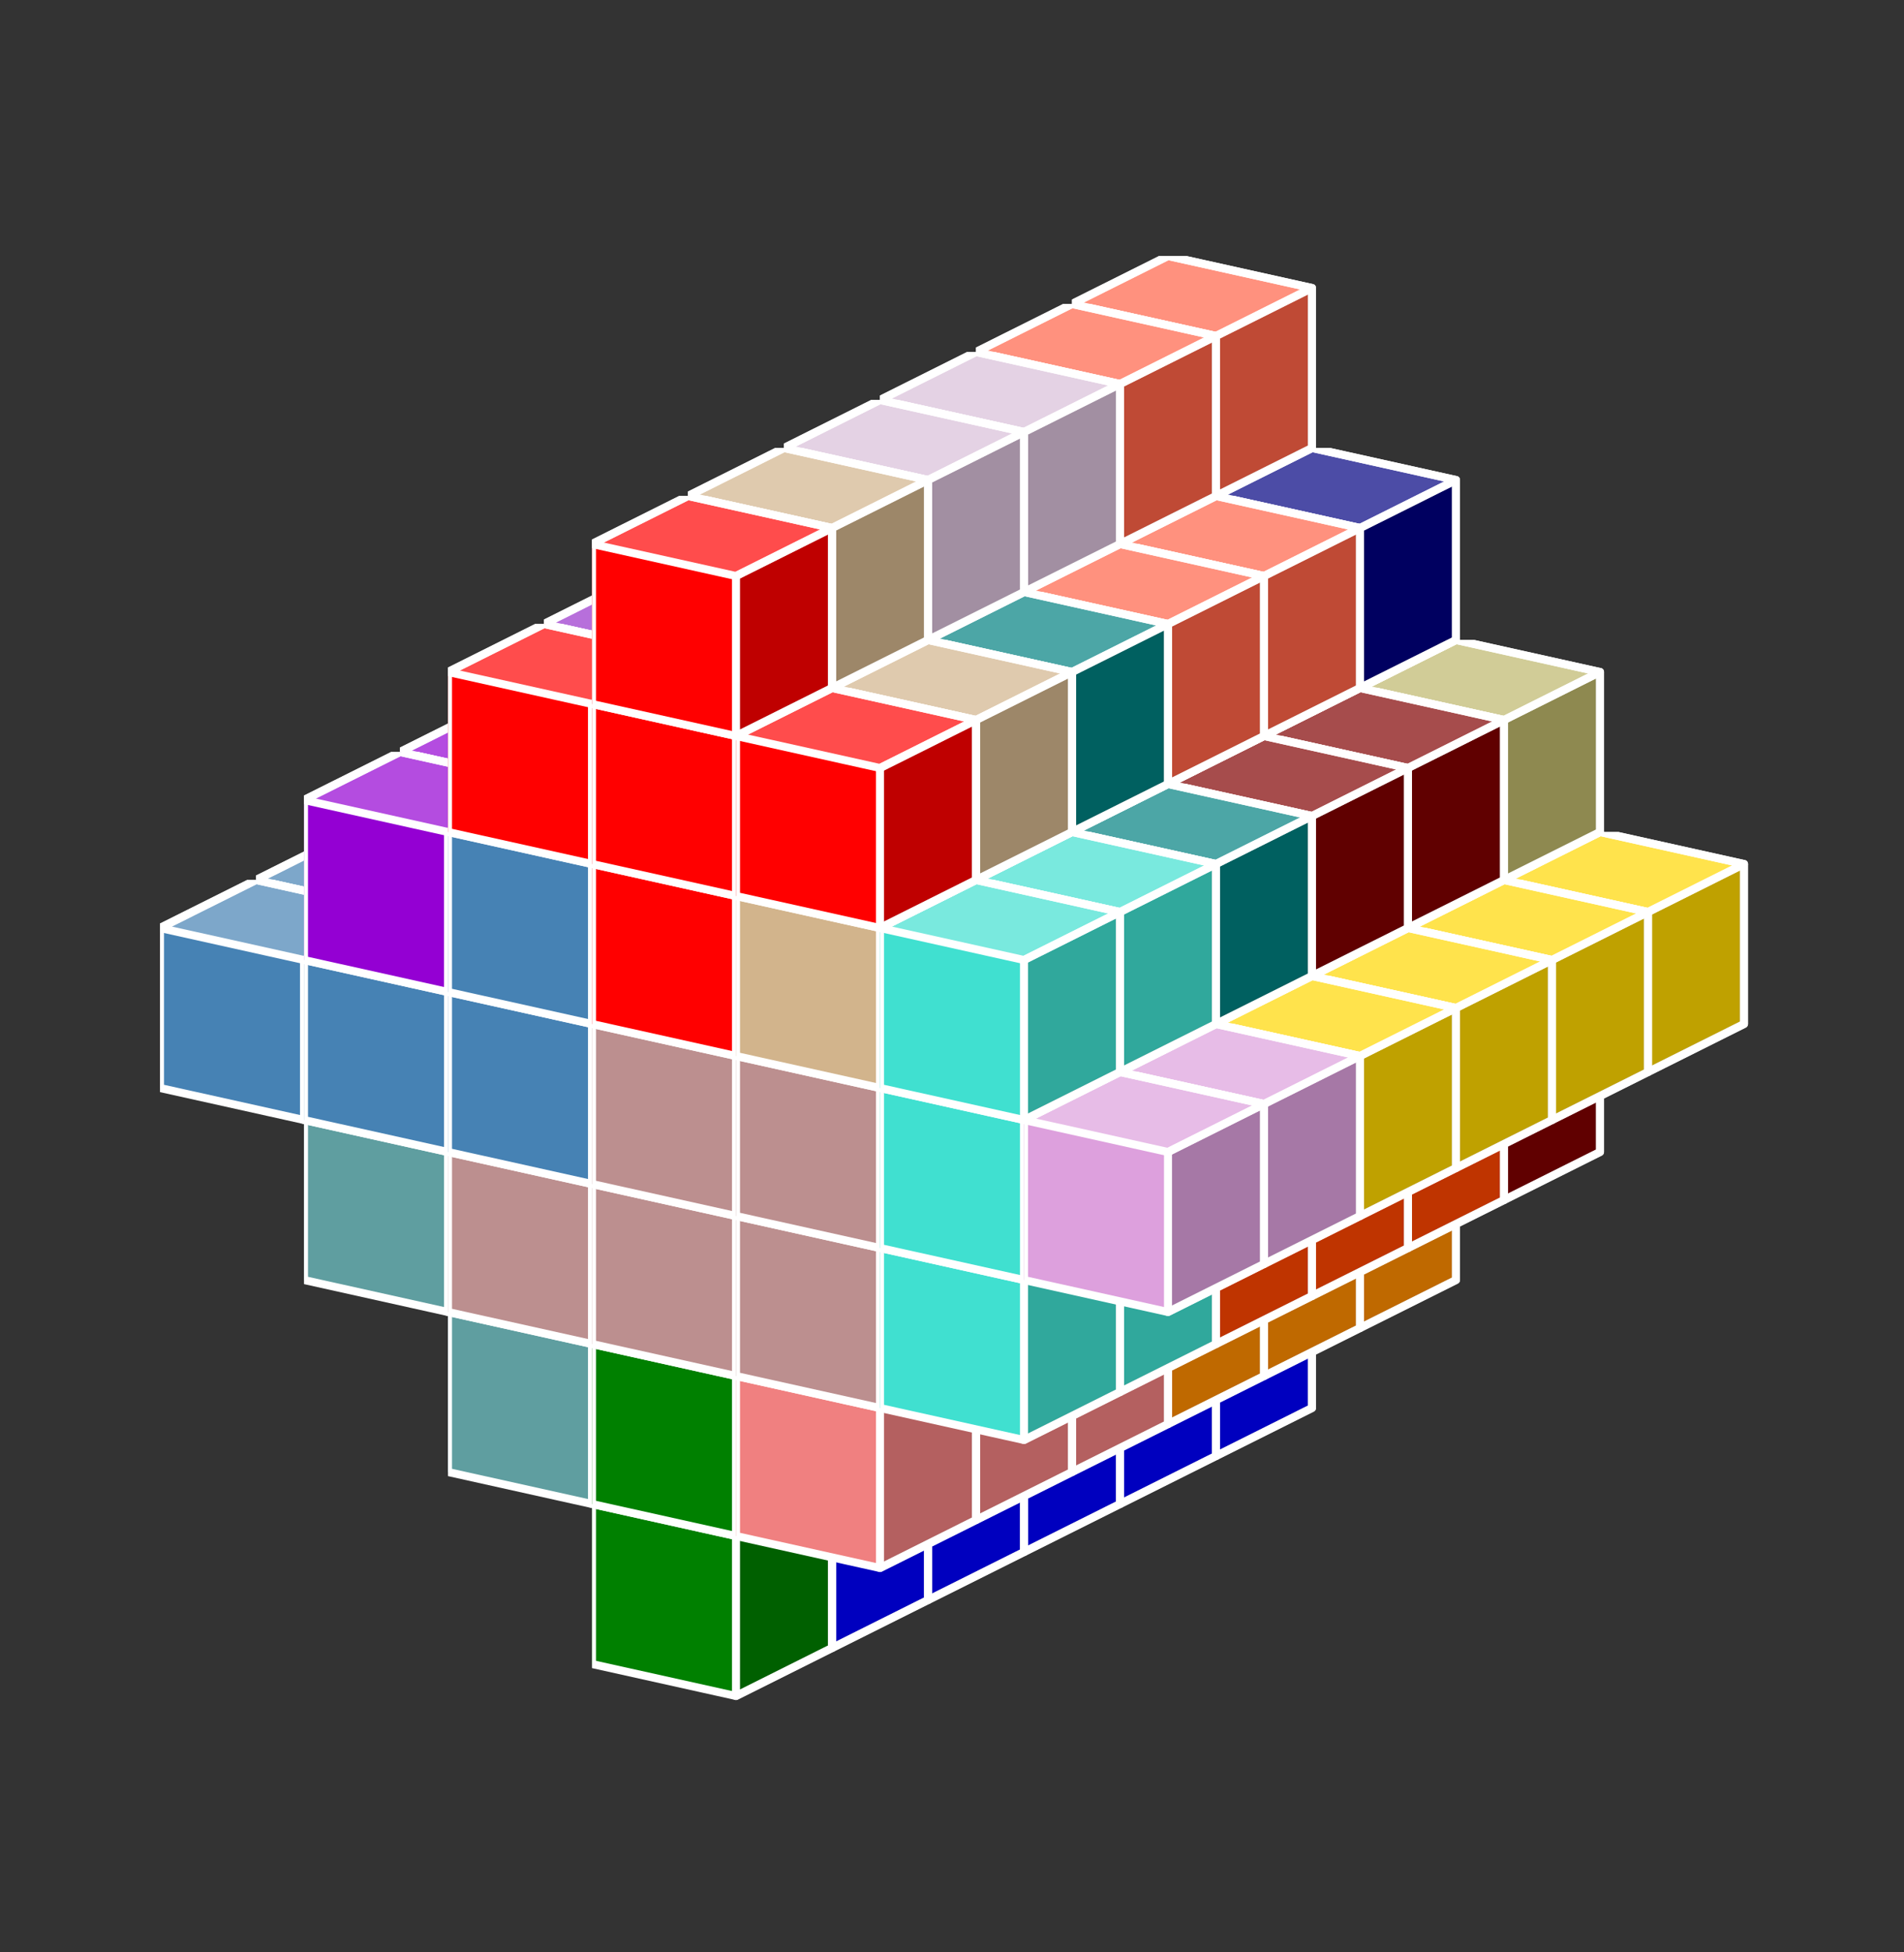 <?xml version="1.0" standalone="no"?>
<!-- Created by Polyform Puzzler (http://puzzler.sourceforge.net/) -->
<svg width="119.000" height="122.000"
     viewBox="0 0 119.000 122.000"
     xmlns="http://www.w3.org/2000/svg"
     xmlns:xlink="http://www.w3.org/1999/xlink">
<rect x="0" y="0" width="119.000" height="122.000" fill="#333333" stroke="none"/>
<defs>
<symbol id="cube0">
<polygon fill="gray" stroke="white"
         stroke-width="0.5" stroke-linejoin="round"
         points="0,13 9,15 15,12 15,2 6,0 0,3" />
<polygon fill="black" fill-opacity="0.25" stroke="white"
         stroke-width="0.5" stroke-linejoin="round"
         points="9,15 15,12 15,2 9,5" />
<polygon fill="white" fill-opacity="0.30" stroke="white"
         stroke-width="0.5" stroke-linejoin="round"
         points="0,3 9,5 15,2 6,0" />
</symbol>
<symbol id="cube1">
<polygon fill="black" stroke="white"
         stroke-width="0.5" stroke-linejoin="round"
         points="0,13 9,15 15,12 15,2 6,0 0,3" />
<polygon fill="black" fill-opacity="0.25" stroke="white"
         stroke-width="0.5" stroke-linejoin="round"
         points="9,15 15,12 15,2 9,5" />
<polygon fill="white" fill-opacity="0.30" stroke="white"
         stroke-width="0.5" stroke-linejoin="round"
         points="0,3 9,5 15,2 6,0" />
</symbol>
<symbol id="cubeA5">
<polygon fill="cadetblue" stroke="white"
         stroke-width="0.5" stroke-linejoin="round"
         points="0,13 9,15 15,12 15,2 6,0 0,3" />
<polygon fill="black" fill-opacity="0.25" stroke="white"
         stroke-width="0.5" stroke-linejoin="round"
         points="9,15 15,12 15,2 9,5" />
<polygon fill="white" fill-opacity="0.30" stroke="white"
         stroke-width="0.5" stroke-linejoin="round"
         points="0,3 9,5 15,2 6,0" />
</symbol>
<symbol id="cubeF5">
<polygon fill="green" stroke="white"
         stroke-width="0.5" stroke-linejoin="round"
         points="0,13 9,15 15,12 15,2 6,0 0,3" />
<polygon fill="black" fill-opacity="0.25" stroke="white"
         stroke-width="0.5" stroke-linejoin="round"
         points="9,15 15,12 15,2 9,5" />
<polygon fill="white" fill-opacity="0.30" stroke="white"
         stroke-width="0.5" stroke-linejoin="round"
         points="0,3 9,5 15,2 6,0" />
</symbol>
<symbol id="cubeI5">
<polygon fill="blue" stroke="white"
         stroke-width="0.5" stroke-linejoin="round"
         points="0,13 9,15 15,12 15,2 6,0 0,3" />
<polygon fill="black" fill-opacity="0.25" stroke="white"
         stroke-width="0.5" stroke-linejoin="round"
         points="9,15 15,12 15,2 9,5" />
<polygon fill="white" fill-opacity="0.30" stroke="white"
         stroke-width="0.5" stroke-linejoin="round"
         points="0,3 9,5 15,2 6,0" />
</symbol>
<symbol id="cubeJ15">
<polygon fill="steelblue" stroke="white"
         stroke-width="0.5" stroke-linejoin="round"
         points="0,13 9,15 15,12 15,2 6,0 0,3" />
<polygon fill="black" fill-opacity="0.25" stroke="white"
         stroke-width="0.5" stroke-linejoin="round"
         points="9,15 15,12 15,2 9,5" />
<polygon fill="white" fill-opacity="0.30" stroke="white"
         stroke-width="0.5" stroke-linejoin="round"
         points="0,3 9,5 15,2 6,0" />
</symbol>
<symbol id="cubeJ25">
<polygon fill="darkviolet" stroke="white"
         stroke-width="0.5" stroke-linejoin="round"
         points="0,13 9,15 15,12 15,2 6,0 0,3" />
<polygon fill="black" fill-opacity="0.25" stroke="white"
         stroke-width="0.5" stroke-linejoin="round"
         points="9,15 15,12 15,2 9,5" />
<polygon fill="white" fill-opacity="0.30" stroke="white"
         stroke-width="0.5" stroke-linejoin="round"
         points="0,3 9,5 15,2 6,0" />
</symbol>
<symbol id="cubeJ35">
<polygon fill="rosybrown" stroke="white"
         stroke-width="0.5" stroke-linejoin="round"
         points="0,13 9,15 15,12 15,2 6,0 0,3" />
<polygon fill="black" fill-opacity="0.25" stroke="white"
         stroke-width="0.5" stroke-linejoin="round"
         points="9,15 15,12 15,2 9,5" />
<polygon fill="white" fill-opacity="0.30" stroke="white"
         stroke-width="0.5" stroke-linejoin="round"
         points="0,3 9,5 15,2 6,0" />
</symbol>
<symbol id="cubeJ45">
<polygon fill="lightcoral" stroke="white"
         stroke-width="0.5" stroke-linejoin="round"
         points="0,13 9,15 15,12 15,2 6,0 0,3" />
<polygon fill="black" fill-opacity="0.25" stroke="white"
         stroke-width="0.5" stroke-linejoin="round"
         points="9,15 15,12 15,2 9,5" />
<polygon fill="white" fill-opacity="0.30" stroke="white"
         stroke-width="0.5" stroke-linejoin="round"
         points="0,3 9,5 15,2 6,0" />
</symbol>
<symbol id="cubeL15">
<polygon fill="darkseagreen" stroke="white"
         stroke-width="0.5" stroke-linejoin="round"
         points="0,13 9,15 15,12 15,2 6,0 0,3" />
<polygon fill="black" fill-opacity="0.25" stroke="white"
         stroke-width="0.5" stroke-linejoin="round"
         points="9,15 15,12 15,2 9,5" />
<polygon fill="white" fill-opacity="0.30" stroke="white"
         stroke-width="0.5" stroke-linejoin="round"
         points="0,3 9,5 15,2 6,0" />
</symbol>
<symbol id="cubeL25">
<polygon fill="peru" stroke="white"
         stroke-width="0.5" stroke-linejoin="round"
         points="0,13 9,15 15,12 15,2 6,0 0,3" />
<polygon fill="black" fill-opacity="0.25" stroke="white"
         stroke-width="0.5" stroke-linejoin="round"
         points="9,15 15,12 15,2 9,5" />
<polygon fill="white" fill-opacity="0.30" stroke="white"
         stroke-width="0.5" stroke-linejoin="round"
         points="0,3 9,5 15,2 6,0" />
</symbol>
<symbol id="cubeL35">
<polygon fill="rosybrown" stroke="white"
         stroke-width="0.5" stroke-linejoin="round"
         points="0,13 9,15 15,12 15,2 6,0 0,3" />
<polygon fill="black" fill-opacity="0.25" stroke="white"
         stroke-width="0.5" stroke-linejoin="round"
         points="9,15 15,12 15,2 9,5" />
<polygon fill="white" fill-opacity="0.30" stroke="white"
         stroke-width="0.5" stroke-linejoin="round"
         points="0,3 9,5 15,2 6,0" />
</symbol>
<symbol id="cubeL45">
<polygon fill="yellowgreen" stroke="white"
         stroke-width="0.5" stroke-linejoin="round"
         points="0,13 9,15 15,12 15,2 6,0 0,3" />
<polygon fill="black" fill-opacity="0.25" stroke="white"
         stroke-width="0.5" stroke-linejoin="round"
         points="9,15 15,12 15,2 9,5" />
<polygon fill="white" fill-opacity="0.30" stroke="white"
         stroke-width="0.5" stroke-linejoin="round"
         points="0,3 9,5 15,2 6,0" />
</symbol>
<symbol id="cubeL5">
<polygon fill="lime" stroke="white"
         stroke-width="0.5" stroke-linejoin="round"
         points="0,13 9,15 15,12 15,2 6,0 0,3" />
<polygon fill="black" fill-opacity="0.25" stroke="white"
         stroke-width="0.5" stroke-linejoin="round"
         points="9,15 15,12 15,2 9,5" />
<polygon fill="white" fill-opacity="0.30" stroke="white"
         stroke-width="0.5" stroke-linejoin="round"
         points="0,3 9,5 15,2 6,0" />
</symbol>
<symbol id="cubeN15">
<polygon fill="olive" stroke="white"
         stroke-width="0.5" stroke-linejoin="round"
         points="0,13 9,15 15,12 15,2 6,0 0,3" />
<polygon fill="black" fill-opacity="0.25" stroke="white"
         stroke-width="0.5" stroke-linejoin="round"
         points="9,15 15,12 15,2 9,5" />
<polygon fill="white" fill-opacity="0.30" stroke="white"
         stroke-width="0.5" stroke-linejoin="round"
         points="0,3 9,5 15,2 6,0" />
</symbol>
<symbol id="cubeN25">
<polygon fill="teal" stroke="white"
         stroke-width="0.5" stroke-linejoin="round"
         points="0,13 9,15 15,12 15,2 6,0 0,3" />
<polygon fill="black" fill-opacity="0.25" stroke="white"
         stroke-width="0.5" stroke-linejoin="round"
         points="9,15 15,12 15,2 9,5" />
<polygon fill="white" fill-opacity="0.30" stroke="white"
         stroke-width="0.5" stroke-linejoin="round"
         points="0,3 9,5 15,2 6,0" />
</symbol>
<symbol id="cubeN5">
<polygon fill="navy" stroke="white"
         stroke-width="0.5" stroke-linejoin="round"
         points="0,13 9,15 15,12 15,2 6,0 0,3" />
<polygon fill="black" fill-opacity="0.25" stroke="white"
         stroke-width="0.5" stroke-linejoin="round"
         points="9,15 15,12 15,2 9,5" />
<polygon fill="white" fill-opacity="0.30" stroke="white"
         stroke-width="0.5" stroke-linejoin="round"
         points="0,3 9,5 15,2 6,0" />
</symbol>
<symbol id="cubeP5">
<polygon fill="magenta" stroke="white"
         stroke-width="0.5" stroke-linejoin="round"
         points="0,13 9,15 15,12 15,2 6,0 0,3" />
<polygon fill="black" fill-opacity="0.25" stroke="white"
         stroke-width="0.5" stroke-linejoin="round"
         points="9,15 15,12 15,2 9,5" />
<polygon fill="white" fill-opacity="0.30" stroke="white"
         stroke-width="0.5" stroke-linejoin="round"
         points="0,3 9,5 15,2 6,0" />
</symbol>
<symbol id="cubeQ5">
<polygon fill="thistle" stroke="white"
         stroke-width="0.5" stroke-linejoin="round"
         points="0,13 9,15 15,12 15,2 6,0 0,3" />
<polygon fill="black" fill-opacity="0.25" stroke="white"
         stroke-width="0.5" stroke-linejoin="round"
         points="9,15 15,12 15,2 9,5" />
<polygon fill="white" fill-opacity="0.30" stroke="white"
         stroke-width="0.5" stroke-linejoin="round"
         points="0,3 9,5 15,2 6,0" />
</symbol>
<symbol id="cubeS15">
<polygon fill="tan" stroke="white"
         stroke-width="0.5" stroke-linejoin="round"
         points="0,13 9,15 15,12 15,2 6,0 0,3" />
<polygon fill="black" fill-opacity="0.25" stroke="white"
         stroke-width="0.5" stroke-linejoin="round"
         points="9,15 15,12 15,2 9,5" />
<polygon fill="white" fill-opacity="0.30" stroke="white"
         stroke-width="0.5" stroke-linejoin="round"
         points="0,3 9,5 15,2 6,0" />
</symbol>
<symbol id="cubeS25">
<polygon fill="indigo" stroke="white"
         stroke-width="0.5" stroke-linejoin="round"
         points="0,13 9,15 15,12 15,2 6,0 0,3" />
<polygon fill="black" fill-opacity="0.25" stroke="white"
         stroke-width="0.5" stroke-linejoin="round"
         points="9,15 15,12 15,2 9,5" />
<polygon fill="white" fill-opacity="0.30" stroke="white"
         stroke-width="0.5" stroke-linejoin="round"
         points="0,3 9,5 15,2 6,0" />
</symbol>
<symbol id="cubeT15">
<polygon fill="darkkhaki" stroke="white"
         stroke-width="0.5" stroke-linejoin="round"
         points="0,13 9,15 15,12 15,2 6,0 0,3" />
<polygon fill="black" fill-opacity="0.25" stroke="white"
         stroke-width="0.5" stroke-linejoin="round"
         points="9,15 15,12 15,2 9,5" />
<polygon fill="white" fill-opacity="0.30" stroke="white"
         stroke-width="0.5" stroke-linejoin="round"
         points="0,3 9,5 15,2 6,0" />
</symbol>
<symbol id="cubeT25">
<polygon fill="orangered" stroke="white"
         stroke-width="0.5" stroke-linejoin="round"
         points="0,13 9,15 15,12 15,2 6,0 0,3" />
<polygon fill="black" fill-opacity="0.25" stroke="white"
         stroke-width="0.5" stroke-linejoin="round"
         points="9,15 15,12 15,2 9,5" />
<polygon fill="white" fill-opacity="0.30" stroke="white"
         stroke-width="0.5" stroke-linejoin="round"
         points="0,3 9,5 15,2 6,0" />
</symbol>
<symbol id="cubeT5">
<polygon fill="darkorange" stroke="white"
         stroke-width="0.5" stroke-linejoin="round"
         points="0,13 9,15 15,12 15,2 6,0 0,3" />
<polygon fill="black" fill-opacity="0.25" stroke="white"
         stroke-width="0.5" stroke-linejoin="round"
         points="9,15 15,12 15,2 9,5" />
<polygon fill="white" fill-opacity="0.30" stroke="white"
         stroke-width="0.5" stroke-linejoin="round"
         points="0,3 9,5 15,2 6,0" />
</symbol>
<symbol id="cubeU5">
<polygon fill="turquoise" stroke="white"
         stroke-width="0.5" stroke-linejoin="round"
         points="0,13 9,15 15,12 15,2 6,0 0,3" />
<polygon fill="black" fill-opacity="0.25" stroke="white"
         stroke-width="0.5" stroke-linejoin="round"
         points="9,15 15,12 15,2 9,5" />
<polygon fill="white" fill-opacity="0.30" stroke="white"
         stroke-width="0.5" stroke-linejoin="round"
         points="0,3 9,5 15,2 6,0" />
</symbol>
<symbol id="cubeV15">
<polygon fill="darkorchid" stroke="white"
         stroke-width="0.5" stroke-linejoin="round"
         points="0,13 9,15 15,12 15,2 6,0 0,3" />
<polygon fill="black" fill-opacity="0.25" stroke="white"
         stroke-width="0.5" stroke-linejoin="round"
         points="9,15 15,12 15,2 9,5" />
<polygon fill="white" fill-opacity="0.30" stroke="white"
         stroke-width="0.5" stroke-linejoin="round"
         points="0,3 9,5 15,2 6,0" />
</symbol>
<symbol id="cubeV25">
<polygon fill="tomato" stroke="white"
         stroke-width="0.5" stroke-linejoin="round"
         points="0,13 9,15 15,12 15,2 6,0 0,3" />
<polygon fill="black" fill-opacity="0.25" stroke="white"
         stroke-width="0.5" stroke-linejoin="round"
         points="9,15 15,12 15,2 9,5" />
<polygon fill="white" fill-opacity="0.30" stroke="white"
         stroke-width="0.5" stroke-linejoin="round"
         points="0,3 9,5 15,2 6,0" />
</symbol>
<symbol id="cubeV5">
<polygon fill="blueviolet" stroke="white"
         stroke-width="0.5" stroke-linejoin="round"
         points="0,13 9,15 15,12 15,2 6,0 0,3" />
<polygon fill="black" fill-opacity="0.25" stroke="white"
         stroke-width="0.5" stroke-linejoin="round"
         points="9,15 15,12 15,2 9,5" />
<polygon fill="white" fill-opacity="0.30" stroke="white"
         stroke-width="0.5" stroke-linejoin="round"
         points="0,3 9,5 15,2 6,0" />
</symbol>
<symbol id="cubeW5">
<polygon fill="maroon" stroke="white"
         stroke-width="0.5" stroke-linejoin="round"
         points="0,13 9,15 15,12 15,2 6,0 0,3" />
<polygon fill="black" fill-opacity="0.25" stroke="white"
         stroke-width="0.5" stroke-linejoin="round"
         points="9,15 15,12 15,2 9,5" />
<polygon fill="white" fill-opacity="0.30" stroke="white"
         stroke-width="0.5" stroke-linejoin="round"
         points="0,3 9,5 15,2 6,0" />
</symbol>
<symbol id="cubeX5">
<polygon fill="red" stroke="white"
         stroke-width="0.5" stroke-linejoin="round"
         points="0,13 9,15 15,12 15,2 6,0 0,3" />
<polygon fill="black" fill-opacity="0.25" stroke="white"
         stroke-width="0.5" stroke-linejoin="round"
         points="9,15 15,12 15,2 9,5" />
<polygon fill="white" fill-opacity="0.30" stroke="white"
         stroke-width="0.5" stroke-linejoin="round"
         points="0,3 9,5 15,2 6,0" />
</symbol>
<symbol id="cubeY5">
<polygon fill="gold" stroke="white"
         stroke-width="0.5" stroke-linejoin="round"
         points="0,13 9,15 15,12 15,2 6,0 0,3" />
<polygon fill="black" fill-opacity="0.25" stroke="white"
         stroke-width="0.5" stroke-linejoin="round"
         points="9,15 15,12 15,2 9,5" />
<polygon fill="white" fill-opacity="0.30" stroke="white"
         stroke-width="0.5" stroke-linejoin="round"
         points="0,3 9,5 15,2 6,0" />
</symbol>
<symbol id="cubeZ5">
<polygon fill="plum" stroke="white"
         stroke-width="0.5" stroke-linejoin="round"
         points="0,13 9,15 15,12 15,2 6,0 0,3" />
<polygon fill="black" fill-opacity="0.25" stroke="white"
         stroke-width="0.5" stroke-linejoin="round"
         points="9,15 15,12 15,2 9,5" />
<polygon fill="white" fill-opacity="0.30" stroke="white"
         stroke-width="0.5" stroke-linejoin="round"
         points="0,3 9,5 15,2 6,0" />
</symbol>
</defs>
<g>
<use xlink:href="#cubeI5" x="67.000" y="76.000" />
<use xlink:href="#cubeS25" x="58.000" y="64.000" />
<use xlink:href="#cubeS25" x="67.000" y="66.000" />
<use xlink:href="#cubeT5" x="76.000" y="68.000" />
<use xlink:href="#cubeV5" x="49.000" y="52.000" />
<use xlink:href="#cubeL45" x="58.000" y="54.000" />
<use xlink:href="#cubeS25" x="67.000" y="56.000" />
<use xlink:href="#cubeS25" x="76.000" y="58.000" />
<use xlink:href="#cubeW5" x="85.000" y="60.000" />
<use xlink:href="#cubeL5" x="40.000" y="40.000" />
<use xlink:href="#cubeL5" x="49.000" y="42.000" />
<use xlink:href="#cubeL5" x="58.000" y="44.000" />
<use xlink:href="#cubeL5" x="67.000" y="46.000" />
<use xlink:href="#cubeT15" x="76.000" y="48.000" />
<use xlink:href="#cubeW5" x="85.000" y="50.000" />
<use xlink:href="#cubeY5" x="94.000" y="52.000" />
<use xlink:href="#cubeN5" x="49.000" y="32.000" />
<use xlink:href="#cubeN5" x="58.000" y="34.000" />
<use xlink:href="#cubeT15" x="67.000" y="36.000" />
<use xlink:href="#cubeT15" x="76.000" y="38.000" />
<use xlink:href="#cubeT15" x="85.000" y="40.000" />
<use xlink:href="#cubeN5" x="58.000" y="24.000" />
<use xlink:href="#cubeN5" x="67.000" y="26.000" />
<use xlink:href="#cubeN5" x="76.000" y="28.000" />
<use xlink:href="#cubeV25" x="67.000" y="16.000" />
<use xlink:href="#cubeI5" x="61.000" y="79.000" />
<use xlink:href="#cubeP5" x="52.000" y="67.000" />
<use xlink:href="#cubeP5" x="61.000" y="69.000" />
<use xlink:href="#cubeT5" x="70.000" y="71.000" />
<use xlink:href="#cubeV5" x="43.000" y="55.000" />
<use xlink:href="#cubeL45" x="52.000" y="57.000" />
<use xlink:href="#cubeS25" x="61.000" y="59.000" />
<use xlink:href="#cubeT5" x="70.000" y="61.000" />
<use xlink:href="#cubeT25" x="79.000" y="63.000" />
<use xlink:href="#cubeL45" x="34.000" y="43.000" />
<use xlink:href="#cubeL45" x="43.000" y="45.000" />
<use xlink:href="#cubeL45" x="52.000" y="47.000" />
<use xlink:href="#cubeL5" x="61.000" y="49.000" />
<use xlink:href="#cubeT5" x="70.000" y="51.000" />
<use xlink:href="#cubeW5" x="79.000" y="53.000" />
<use xlink:href="#cubeY5" x="88.000" y="55.000" />
<use xlink:href="#cubeL25" x="43.000" y="35.000" />
<use xlink:href="#cubeL25" x="52.000" y="37.000" />
<use xlink:href="#cubeL25" x="61.000" y="39.000" />
<use xlink:href="#cubeT15" x="70.000" y="41.000" />
<use xlink:href="#cubeW5" x="79.000" y="43.000" />
<use xlink:href="#cubeL25" x="52.000" y="27.000" />
<use xlink:href="#cubeV25" x="61.000" y="29.000" />
<use xlink:href="#cubeV25" x="70.000" y="31.000" />
<use xlink:href="#cubeV25" x="61.000" y="19.000" />
<use xlink:href="#cubeI5" x="55.000" y="82.000" />
<use xlink:href="#cubeP5" x="46.000" y="70.000" />
<use xlink:href="#cubeP5" x="55.000" y="72.000" />
<use xlink:href="#cubeT5" x="64.000" y="74.000" />
<use xlink:href="#cubeV5" x="37.000" y="58.000" />
<use xlink:href="#cubeV5" x="46.000" y="60.000" />
<use xlink:href="#cubeV5" x="55.000" y="62.000" />
<use xlink:href="#cubeT25" x="64.000" y="64.000" />
<use xlink:href="#cubeT25" x="73.000" y="66.000" />
<use xlink:href="#cubeL15" x="28.000" y="46.000" />
<use xlink:href="#cubeL15" x="37.000" y="48.000" />
<use xlink:href="#cubeL15" x="46.000" y="50.000" />
<use xlink:href="#cubeN15" x="55.000" y="52.000" />
<use xlink:href="#cubeT25" x="64.000" y="54.000" />
<use xlink:href="#cubeY5" x="73.000" y="56.000" />
<use xlink:href="#cubeY5" x="82.000" y="58.000" />
<use xlink:href="#cubeL25" x="37.000" y="38.000" />
<use xlink:href="#cubeL15" x="46.000" y="40.000" />
<use xlink:href="#cubeV15" x="55.000" y="42.000" />
<use xlink:href="#cubeN25" x="64.000" y="44.000" />
<use xlink:href="#cubeW5" x="73.000" y="46.000" />
<use xlink:href="#cubeQ5" x="46.000" y="30.000" />
<use xlink:href="#cubeQ5" x="55.000" y="32.000" />
<use xlink:href="#cubeV25" x="64.000" y="34.000" />
<use xlink:href="#cubeQ5" x="55.000" y="22.000" />
<use xlink:href="#cubeI5" x="49.000" y="85.000" />
<use xlink:href="#cubeP5" x="40.000" y="73.000" />
<use xlink:href="#cubeF5" x="49.000" y="75.000" />
<use xlink:href="#cubeJ45" x="58.000" y="77.000" />
<use xlink:href="#cubeN15" x="31.000" y="61.000" />
<use xlink:href="#cubeN15" x="40.000" y="63.000" />
<use xlink:href="#cubeJ45" x="49.000" y="65.000" />
<use xlink:href="#cubeJ45" x="58.000" y="67.000" />
<use xlink:href="#cubeT25" x="67.000" y="69.000" />
<use xlink:href="#cubeL15" x="22.000" y="49.000" />
<use xlink:href="#cubeJ25" x="31.000" y="51.000" />
<use xlink:href="#cubeN15" x="40.000" y="53.000" />
<use xlink:href="#cubeN15" x="49.000" y="55.000" />
<use xlink:href="#cubeZ5" x="58.000" y="57.000" />
<use xlink:href="#cubeN25" x="67.000" y="59.000" />
<use xlink:href="#cubeY5" x="76.000" y="61.000" />
<use xlink:href="#cubeJ25" x="31.000" y="41.000" />
<use xlink:href="#cubeV15" x="40.000" y="43.000" />
<use xlink:href="#cubeV15" x="49.000" y="45.000" />
<use xlink:href="#cubeN25" x="58.000" y="47.000" />
<use xlink:href="#cubeN25" x="67.000" y="49.000" />
<use xlink:href="#cubeV15" x="40.000" y="33.000" />
<use xlink:href="#cubeQ5" x="49.000" y="35.000" />
<use xlink:href="#cubeN25" x="58.000" y="37.000" />
<use xlink:href="#cubeQ5" x="49.000" y="25.000" />
<use xlink:href="#cubeI5" x="43.000" y="88.000" />
<use xlink:href="#cubeA5" x="34.000" y="76.000" />
<use xlink:href="#cubeF5" x="43.000" y="78.000" />
<use xlink:href="#cubeJ45" x="52.000" y="80.000" />
<use xlink:href="#cubeA5" x="25.000" y="64.000" />
<use xlink:href="#cubeA5" x="34.000" y="66.000" />
<use xlink:href="#cubeF5" x="43.000" y="68.000" />
<use xlink:href="#cubeJ35" x="52.000" y="70.000" />
<use xlink:href="#cubeU5" x="61.000" y="72.000" />
<use xlink:href="#cubeJ15" x="16.000" y="52.000" />
<use xlink:href="#cubeL35" x="25.000" y="54.000" />
<use xlink:href="#cubeL35" x="34.000" y="56.000" />
<use xlink:href="#cubeL35" x="43.000" y="58.000" />
<use xlink:href="#cubeZ5" x="52.000" y="60.000" />
<use xlink:href="#cubeZ5" x="61.000" y="62.000" />
<use xlink:href="#cubeZ5" x="70.000" y="64.000" />
<use xlink:href="#cubeJ25" x="25.000" y="44.000" />
<use xlink:href="#cubeJ25" x="34.000" y="46.000" />
<use xlink:href="#cubeL35" x="43.000" y="48.000" />
<use xlink:href="#cubeS15" x="52.000" y="50.000" />
<use xlink:href="#cubeU5" x="61.000" y="52.000" />
<use xlink:href="#cubeV15" x="34.000" y="36.000" />
<use xlink:href="#cubeS15" x="43.000" y="38.000" />
<use xlink:href="#cubeS15" x="52.000" y="40.000" />
<use xlink:href="#cubeS15" x="43.000" y="28.000" />
<use xlink:href="#cubeF5" x="37.000" y="91.000" />
<use xlink:href="#cubeA5" x="28.000" y="79.000" />
<use xlink:href="#cubeF5" x="37.000" y="81.000" />
<use xlink:href="#cubeJ45" x="46.000" y="83.000" />
<use xlink:href="#cubeA5" x="19.000" y="67.000" />
<use xlink:href="#cubeJ35" x="28.000" y="69.000" />
<use xlink:href="#cubeJ35" x="37.000" y="71.000" />
<use xlink:href="#cubeJ35" x="46.000" y="73.000" />
<use xlink:href="#cubeU5" x="55.000" y="75.000" />
<use xlink:href="#cubeJ15" x="10.000" y="55.000" />
<use xlink:href="#cubeJ15" x="19.000" y="57.000" />
<use xlink:href="#cubeJ15" x="28.000" y="59.000" />
<use xlink:href="#cubeL35" x="37.000" y="61.000" />
<use xlink:href="#cubeJ35" x="46.000" y="63.000" />
<use xlink:href="#cubeU5" x="55.000" y="65.000" />
<use xlink:href="#cubeZ5" x="64.000" y="67.000" />
<use xlink:href="#cubeJ25" x="19.000" y="47.000" />
<use xlink:href="#cubeJ15" x="28.000" y="49.000" />
<use xlink:href="#cubeX5" x="37.000" y="51.000" />
<use xlink:href="#cubeS15" x="46.000" y="53.000" />
<use xlink:href="#cubeU5" x="55.000" y="55.000" />
<use xlink:href="#cubeX5" x="28.000" y="39.000" />
<use xlink:href="#cubeX5" x="37.000" y="41.000" />
<use xlink:href="#cubeX5" x="46.000" y="43.000" />
<use xlink:href="#cubeX5" x="37.000" y="31.000" />
</g>
</svg>
